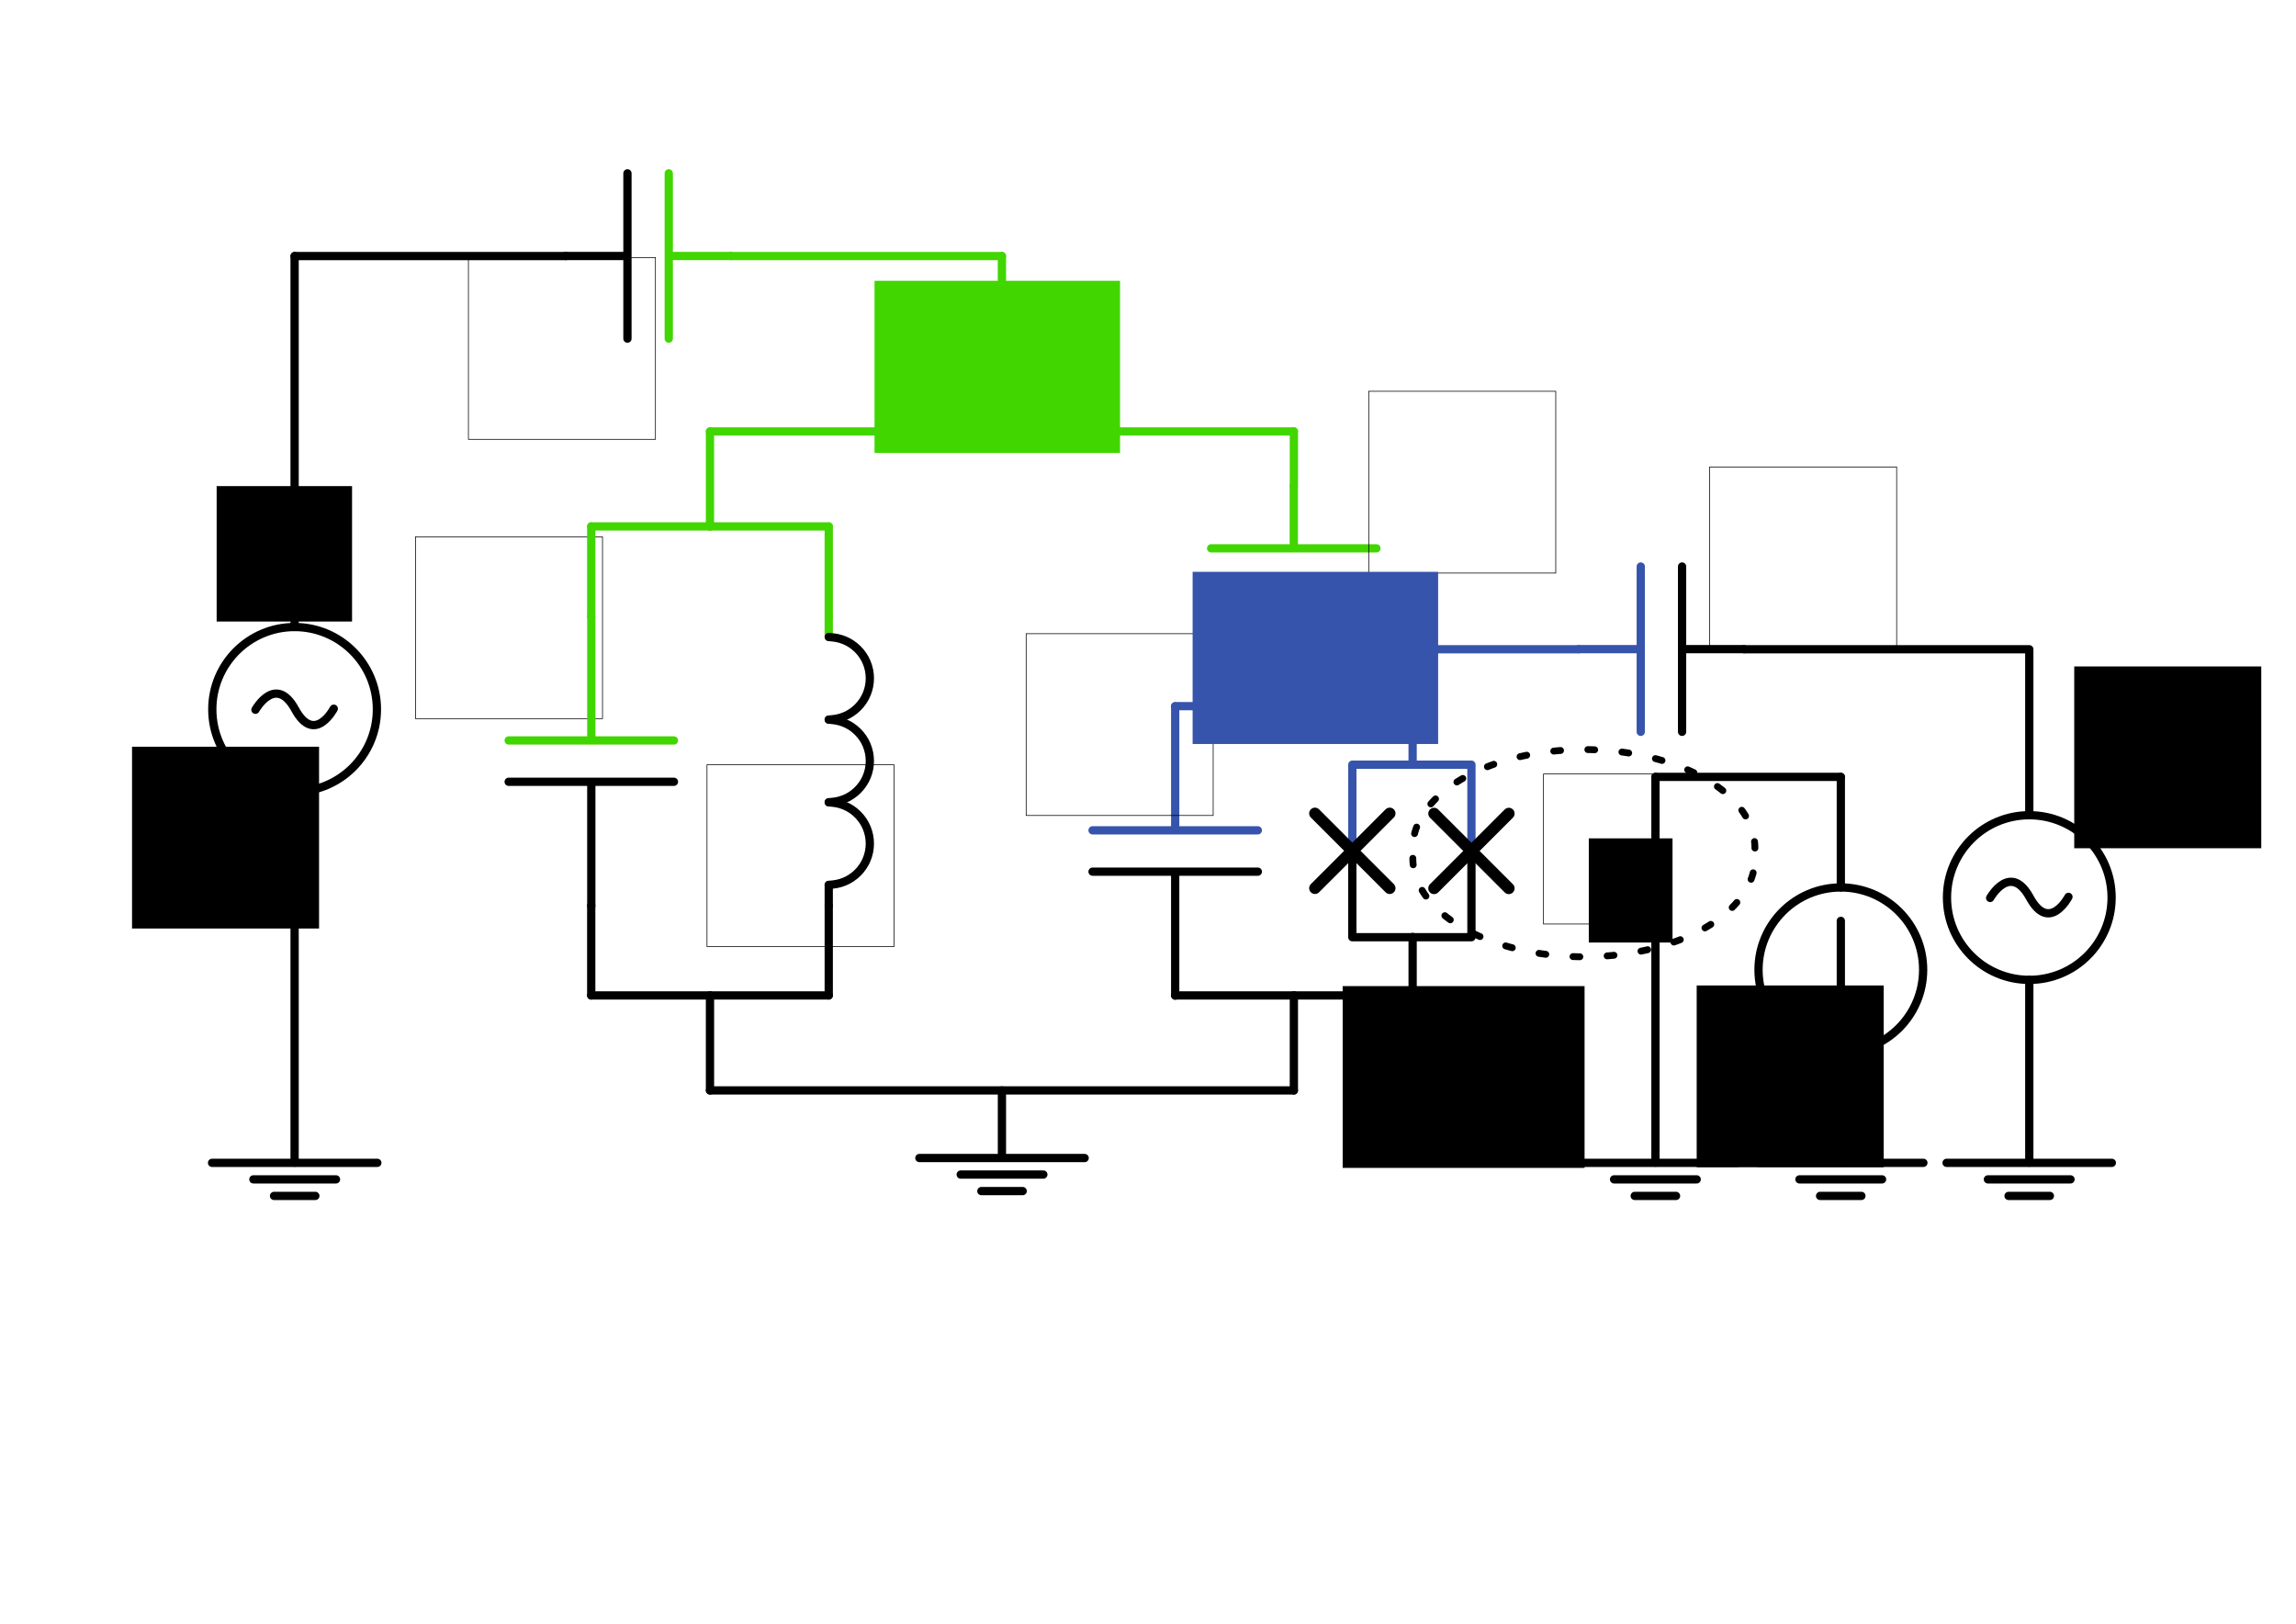 <?xml version="1.0" encoding="UTF-8" standalone="no"?>
<!-- Created with "sPlan" (http://www.abacom-online.de) -->

<svg
   xmlns:dc="http://purl.org/dc/elements/1.1/"
   xmlns:cc="http://creativecommons.org/ns#"
   xmlns:rdf="http://www.w3.org/1999/02/22-rdf-syntax-ns#"
   xmlns:svg="http://www.w3.org/2000/svg"
   xmlns="http://www.w3.org/2000/svg"
   xmlns:sodipodi="http://sodipodi.sourceforge.net/DTD/sodipodi-0.dtd"
   xmlns:inkscape="http://www.inkscape.org/namespaces/inkscape"
   version="1.1"
   width="2970"
   height="2100"
   id="svg4136"
   inkscape:version="0.91 r13725"
   sodipodi:docname="xmon-resonator.svg"
   inkscape:export-filename="/home/gleb/Документы/Science/Reverse engineering of XMons/Pictures/xmon_resonator.png"
   inkscape:export-xdpi="90"
   inkscape:export-ydpi="90">
  <sodipodi:namedview
     pagecolor="#ffffff"
     bordercolor="#666666"
     borderopacity="1"
     objecttolerance="10"
     gridtolerance="10"
     guidetolerance="10"
     inkscape:pageopacity="0"
     inkscape:pageshadow="2"
     inkscape:window-width="1366"
     inkscape:window-height="706"
     id="namedview4228"
     showgrid="false"
     inkscape:zoom="0.19371028"
     inkscape:cx="1257.2848"
     inkscape:cy="1385.786"
     inkscape:window-x="0"
     inkscape:window-y="27"
     inkscape:window-maximized="1"
     inkscape:current-layer="svg4136"
     inkscape:snap-center="false"
     inkscape:snap-object-midpoints="true"
     inkscape:object-paths="false"
     inkscape:snap-intersection-paths="true"
     inkscape:object-nodes="true"
     inkscape:snap-smooth-nodes="true"
     showguides="true"
     inkscape:guide-bbox="true" />
  <title
     id="title4138">scheme</title>
  <defs
     id="defs4140">
    <marker
       inkscape:stockid="Arrow1Send"
       orient="auto"
       refY="0.0"
       refX="0.0"
       id="marker6257"
       style="overflow:visible;"
       inkscape:isstock="true">
      <path
         id="path6259"
         d="M 0.0,0.0 L 5.0,-5.0 L -12.5,0.0 L 5.0,5.0 L 0.0,0.0 z "
         style="fill-rule:evenodd;stroke:#000000;stroke-width:1pt;stroke-opacity:1;fill:#000000;fill-opacity:1"
         transform="scale(0.2) rotate(180) translate(6,0)" />
    </marker>
    <marker
       inkscape:stockid="Arrow1Sstart"
       orient="auto"
       refY="0.0"
       refX="0.0"
       id="marker6253"
       style="overflow:visible"
       inkscape:isstock="true">
      <path
         id="path6255"
         d="M 0.0,0.0 L 5.0,-5.0 L -12.5,0.0 L 5.0,5.0 L 0.0,0.0 z "
         style="fill-rule:evenodd;stroke:#000000;stroke-width:1pt;stroke-opacity:1;fill:#000000;fill-opacity:1"
         transform="scale(0.2) translate(6,0)" />
    </marker>
    <marker
       inkscape:stockid="Arrow1Mend"
       orient="auto"
       refY="0.0"
       refX="0.0"
       id="Arrow1Mend"
       style="overflow:visible;"
       inkscape:isstock="true">
      <path
         id="path5211"
         d="M 0.0,0.0 L 5.0,-5.0 L -12.5,0.0 L 5.0,5.0 L 0.0,0.0 z "
         style="fill-rule:evenodd;stroke:#000000;stroke-width:1pt;stroke-opacity:1;fill:#000000;fill-opacity:1"
         transform="scale(0.4) rotate(180) translate(10,0)" />
    </marker>
    <marker
       inkscape:stockid="Arrow1Sstart"
       orient="auto"
       refY="0.0"
       refX="0.0"
       id="marker5501"
       style="overflow:visible"
       inkscape:isstock="true">
      <path
         id="path5503"
         d="M 0.0,0.0 L 5.0,-5.0 L -12.5,0.0 L 5.0,5.0 L 0.0,0.0 z "
         style="fill-rule:evenodd;stroke:#000000;stroke-width:1pt;stroke-opacity:1;fill:#000000;fill-opacity:1"
         transform="scale(0.2) translate(6,0)" />
    </marker>
    <marker
       inkscape:stockid="Arrow1Lstart"
       orient="auto"
       refY="0.0"
       refX="0.0"
       id="Arrow1Lstart"
       style="overflow:visible"
       inkscape:isstock="true">
      <path
         id="path5202"
         d="M 0.0,0.0 L 5.0,-5.0 L -12.5,0.0 L 5.0,5.0 L 0.0,0.0 z "
         style="fill-rule:evenodd;stroke:#000000;stroke-width:1pt;stroke-opacity:1;fill:#000000;fill-opacity:1"
         transform="scale(0.8) translate(12.5,0)" />
    </marker>
    <marker
       inkscape:stockid="Arrow1Send"
       orient="auto"
       refY="0.0"
       refX="0.0"
       id="marker5495"
       style="overflow:visible;"
       inkscape:isstock="true">
      <path
         id="path5497"
         d="M 0.0,0.0 L 5.0,-5.0 L -12.5,0.0 L 5.0,5.0 L 0.0,0.0 z "
         style="fill-rule:evenodd;stroke:#000000;stroke-width:1pt;stroke-opacity:1;fill:#000000;fill-opacity:1"
         transform="scale(0.2) rotate(180) translate(6,0)" />
    </marker>
    <marker
       inkscape:stockid="TriangleOutS"
       orient="auto"
       refY="0.0"
       refX="0.0"
       id="TriangleOutS"
       style="overflow:visible"
       inkscape:isstock="true">
      <path
         id="path5350"
         d="M 5.77,0.0 L -2.88,5.0 L -2.88,-5.0 L 5.77,0.0 z "
         style="fill-rule:evenodd;stroke:#000000;stroke-width:1pt;stroke-opacity:1;fill:#000000;fill-opacity:1"
         transform="scale(0.2)" />
    </marker>
    <marker
       inkscape:stockid="Arrow2Mend"
       orient="auto"
       refY="0.0"
       refX="0.0"
       id="Arrow2Mend"
       style="overflow:visible;"
       inkscape:isstock="true">
      <path
         id="path5229"
         style="fill-rule:evenodd;stroke-width:0.625;stroke-linejoin:round;stroke:#000000;stroke-opacity:1;fill:#000000;fill-opacity:1"
         d="M 8.719,4.034 L -2.207,0.016 L 8.719,-4.002 C 6.973,-1.63 6.983,1.616 8.719,4.034 z "
         transform="scale(0.6) rotate(180) translate(0,0)" />
    </marker>
    <marker
       inkscape:stockid="Arrow1Sstart"
       orient="auto"
       refY="0.0"
       refX="0.0"
       id="Arrow1Sstart"
       style="overflow:visible"
       inkscape:isstock="true">
      <path
         id="path5214"
         d="M 0.0,0.0 L 5.0,-5.0 L -12.5,0.0 L 5.0,5.0 L 0.0,0.0 z "
         style="fill-rule:evenodd;stroke:#000000;stroke-width:1pt;stroke-opacity:1;fill:#000000;fill-opacity:1"
         transform="scale(0.2) translate(6,0)" />
    </marker>
    <marker
       inkscape:stockid="Arrow1Send"
       orient="auto"
       refY="0.0"
       refX="0.0"
       id="Arrow1Send"
       style="overflow:visible;"
       inkscape:isstock="true">
      <path
         id="path5217"
         d="M 0.0,0.0 L 5.0,-5.0 L -12.5,0.0 L 5.0,5.0 L 0.0,0.0 z "
         style="fill-rule:evenodd;stroke:#000000;stroke-width:1pt;stroke-opacity:1;fill:#000000;fill-opacity:1"
         transform="scale(0.2) rotate(180) translate(6,0)" />
    </marker>
    <marker
       inkscape:isstock="true"
       style="overflow:visible;"
       id="marker5441"
       refX="0.0"
       refY="0.0"
       orient="auto"
       inkscape:stockid="Arrow1Lend">
      <path
         transform="scale(0.8) rotate(180) translate(12.5,0)"
         style="fill-rule:evenodd;stroke:#000000;stroke-width:1pt;stroke-opacity:1;fill:#000000;fill-opacity:1"
         d="M 0.0,0.0 L 5.0,-5.0 L -12.5,0.0 L 5.0,5.0 L 0.0,0.0 z "
         id="path5443" />
    </marker>
    <style
       type="text/css"
       id="style4142"><![CDATA[
polyline {stroke-linecap:round; stroke-linejoin:round}
polygon {stroke-linecap:round; stroke-linejoin:round}
path {stroke-linecap:round; stroke-linejoin:round}
circle {stroke-linecap:round; stroke-linejoin:round}
]]></style>
    <marker
       inkscape:stockid="TriangleOutS"
       orient="auto"
       refY="0"
       refX="0"
       id="TriangleOutS-0"
       style="overflow:visible"
       inkscape:isstock="true">
      <path
         inkscape:connector-curvature="0"
         id="path5350-6"
         d="m 5.77,0 -8.65,5 0,-10 8.65,5 z"
         style="fill:#000000;fill-opacity:1;fill-rule:evenodd;stroke:#000000;stroke-width:1pt;stroke-opacity:1"
         transform="scale(0.2,0.2)" />
    </marker>
    <marker
       inkscape:stockid="Arrow1Sstart"
       orient="auto"
       refY="0"
       refX="0"
       id="marker5501-1"
       style="overflow:visible"
       inkscape:isstock="true">
      <path
         inkscape:connector-curvature="0"
         id="path5503-8"
         d="M 0,0 5,-5 -12.5,0 5,5 0,0 Z"
         style="fill:#000000;fill-opacity:1;fill-rule:evenodd;stroke:#000000;stroke-width:1pt;stroke-opacity:1"
         transform="matrix(0.2,0,0,0.2,1.2,0)" />
    </marker>
    <marker
       inkscape:stockid="Arrow1Sstart"
       orient="auto"
       refY="0"
       refX="0"
       id="marker5501-5"
       style="overflow:visible"
       inkscape:isstock="true">
      <path
         inkscape:connector-curvature="0"
         id="path5503-7"
         d="M 0,0 5,-5 -12.5,0 5,5 0,0 Z"
         style="fill:#000000;fill-opacity:1;fill-rule:evenodd;stroke:#000000;stroke-width:1pt;stroke-opacity:1"
         transform="matrix(0.2,0,0,0.2,1.2,0)" />
    </marker>
  </defs>
  <path
     d="m 1072.024,1037.607 q 0,0 5.238,-0.534 5.184,-0.481 10.208,-2.031 5.024,-1.496 9.621,-3.955 4.65,-2.512 8.659,-5.826 4.062,-3.314 7.376,-7.376 3.314,-4.009 5.826,-8.659 2.459,-4.596 3.955,-9.621 1.55,-5.024 2.031,-10.208 0.534,-5.238 0,-10.476 -0.481,-5.184 -2.031,-10.208 -1.496,-5.024 -3.955,-9.621 -2.512,-4.65 -5.826,-8.658 -3.314,-4.062 -7.376,-7.376 -4.009,-3.314 -8.659,-5.826 -4.596,-2.459 -9.621,-3.955 -5.024,-1.55 -10.208,-2.031 -5.238,-0.534 -5.238,-0.534 l 0,0"
     id="path4178"
     inkscape:connector-curvature="0"
     style="fill:none;stroke:#000000;stroke-width:10.69;stroke-linecap:round;stroke-linejoin:round"
     inkscape:export-filename="/home/gleb/Документы/Science/Reverse engineering of XMons/Pictures/xmon_resonator.png"
     inkscape:export-xdpi="90"
     inkscape:export-ydpi="90" />
  <path
     d="m 1072.024,1144.502 q 0,0 5.238,-0.534 5.184,-0.481 10.208,-2.031 5.024,-1.497 9.621,-3.955 4.65,-2.512 8.659,-5.826 4.062,-3.314 7.376,-7.376 3.314,-4.009 5.826,-8.659 2.459,-4.596 3.955,-9.62 1.55,-5.024 2.031,-10.209 0.534,-5.238 0,-10.476 -0.481,-5.184 -2.031,-10.208 -1.496,-5.024 -3.955,-9.621 -2.512,-4.65 -5.826,-8.659 -3.314,-4.062 -7.376,-7.376 -4.009,-3.314 -8.659,-5.826 -4.596,-2.459 -9.621,-3.955 -5.024,-1.55 -10.208,-2.031 -5.238,-0.534 -5.238,-0.534 l 0,0"
     id="path4180"
     inkscape:connector-curvature="0"
     style="fill:none;stroke:#000000;stroke-width:10.69;stroke-linecap:round;stroke-linejoin:round"
     inkscape:export-filename="/home/gleb/Документы/Science/Reverse engineering of XMons/Pictures/xmon_resonator.png"
     inkscape:export-xdpi="90"
     inkscape:export-ydpi="90" />
  <polyline
     points="420.00 911.00 420.00 941.00 400.00 941.00 440.00 941.00"
     id="polyline4182"
     transform="matrix(5.345,0,0,5.345,-724.729,-3955.75)"
     style="fill:none;stroke:#3654ab;stroke-width:2;stroke-linecap:round;stroke-linejoin:round;stroke-opacity:1"
     inkscape:export-filename="/home/gleb/Документы/Science/Reverse engineering of XMons/Pictures/xmon_resonator.png"
     inkscape:export-xdpi="90"
     inkscape:export-ydpi="90" />
  <polyline
     points="400.00 951.00 440.00 951.00 420.00 951.00 420.00 981.00"
     id="polyline4184"
     transform="matrix(5.345,0,0,5.345,-724.729,-3955.75)"
     style="fill:none;stroke:#000000;stroke-width:2;stroke-linecap:round;stroke-linejoin:round"
     inkscape:export-filename="/home/gleb/Документы/Science/Reverse engineering of XMons/Pictures/xmon_resonator.png"
     inkscape:export-xdpi="90"
     inkscape:export-ydpi="90" />
  <polyline
     points="480.00 861.00 480.00 876.00 460.00 876.00 500.00 876.00"
     id="polyline4200"
     transform="matrix(-5.345,0,0,5.345,4239.177,-3973.062)"
     style="fill:none;stroke:#41d600;stroke-width:2;stroke-linecap:round;stroke-linejoin:round;stroke-opacity:1"
     inkscape:export-filename="/home/gleb/Документы/Science/Reverse engineering of XMons/Pictures/xmon_resonator.png"
     inkscape:export-xdpi="90"
     inkscape:export-ydpi="90" />
  <polyline
     points="460.00 886.00 500.00 886.00 480.00 886.00 480.00 901.00"
     id="polyline4202"
     transform="matrix(-5.345,0,0,5.345,4239.177,-3973.062)"
     style="fill:none;stroke:#3654ab;stroke-width:2;stroke-linecap:round;stroke-linejoin:round;stroke-opacity:1"
     inkscape:export-filename="/home/gleb/Документы/Science/Reverse engineering of XMons/Pictures/xmon_resonator.png"
     inkscape:export-xdpi="90"
     inkscape:export-ydpi="90" />
  <flowRoot
     xml:space="preserve"
     id="flowRoot4184-5"
     style="font-style:normal;font-variant:normal;font-weight:normal;font-stretch:normal;font-size:150px;font-family:'STIX Math';-inkscape-font-specification:'STIX Math';fill:none;fill-opacity:1;stroke:#000000;stroke-width:0.9;stroke-miterlimit:4;stroke-dasharray:none;stroke-opacity:1"
     transform="translate(184.787,-46.895)"
     inkscape:export-filename="/home/gleb/Документы/Science/Reverse engineering of XMons/Pictures/xmon_resonator.png"
     inkscape:export-xdpi="90"
     inkscape:export-ydpi="90"><flowRegion
       id="flowRegion4186-9"><rect
         id="rect4188-8"
         width="241.924"
         height="235.111"
         x="352.666"
         y="741.199"
         style="font-size:150px;stroke-width:0.9;stroke-miterlimit:4;stroke-dasharray:none" /></flowRegion><flowPara
       id="flowPara4190-7"
       style="font-style:italic;font-variant:normal;font-weight:normal;font-stretch:normal;font-size:150px;font-family:STIX;-inkscape-font-specification:'STIX Italic';fill:#000000;fill-opacity:1;stroke:none;stroke-width:0.9;stroke-miterlimit:4;stroke-dasharray:none">C<flowSpan
   style="font-size:65%;baseline-shift:sub"
   id="flowSpan4806">r</flowSpan></flowPara></flowRoot>  <flowRoot
     xml:space="preserve"
     id="flowRoot4184-11"
     style="font-style:normal;font-variant:normal;font-weight:normal;font-stretch:normal;font-size:150px;font-family:'STIX Math';-inkscape-font-specification:'STIX Math';fill:none;fill-opacity:1;stroke:#000000;stroke-width:0.9;stroke-miterlimit:4;stroke-dasharray:none;stroke-opacity:1"
     transform="translate(561.875,247.879)"
     inkscape:export-filename="/home/gleb/Документы/Science/Reverse engineering of XMons/Pictures/xmon_resonator.png"
     inkscape:export-xdpi="90"
     inkscape:export-ydpi="90"><flowRegion
       id="flowRegion4186-97"><rect
         id="rect4188-9"
         width="241.924"
         height="235.111"
         x="352.666"
         y="741.199"
         style="font-size:150px;stroke-width:0.9;stroke-miterlimit:4;stroke-dasharray:none" /></flowRegion><flowPara
       id="flowPara4190-9"
       style="font-style:italic;font-variant:normal;font-weight:normal;font-stretch:normal;font-size:150px;font-family:STIX;-inkscape-font-specification:'STIX Italic';fill:#000000;fill-opacity:1;stroke:none;stroke-width:0.9;stroke-miterlimit:4;stroke-dasharray:none">L<flowSpan
   style="font-size:65%;baseline-shift:sub"
   id="flowSpan4808">r</flowSpan></flowPara></flowRoot>  <flowRoot
     xml:space="preserve"
     id="flowRoot5378"
     style="font-style:italic;font-variant:normal;font-weight:normal;font-stretch:normal;font-size:150px;font-family:STIX;-inkscape-font-specification:'STIX Italic';fill:#000000;fill-opacity:1;stroke:none;stroke-width:11.364;stroke-miterlimit:4;stroke-dasharray:none;stroke-opacity:1"
     inkscape:export-filename="/home/gleb/Документы/Science/Reverse engineering of XMons/Pictures/xmon_resonator.png"
     inkscape:export-xdpi="90"
     inkscape:export-ydpi="90"><flowRegion
       id="flowRegion5380"><rect
         id="rect5382"
         width="175.155"
         height="175.155"
         x="280.248"
         y="628.699"
         style="fill:#000000;fill-opacity:1;stroke:none" /></flowRegion><flowPara
       id="flowPara5384">S11</flowPara></flowRoot>  <flowRoot
     xml:space="preserve"
     id="flowRoot4184-53-4"
     style="font-style:normal;font-variant:normal;font-weight:normal;font-stretch:normal;font-size:150px;font-family:'STIX Math';-inkscape-font-specification:'STIX Math';fill:none;fill-opacity:1;stroke:#000000;stroke-width:0.9;stroke-miterlimit:4;stroke-dasharray:none;stroke-opacity:1"
     transform="translate(253.28,-408.093)"
     inkscape:export-filename="/home/gleb/Документы/Science/Reverse engineering of XMons/Pictures/xmon_resonator.png"
     inkscape:export-xdpi="90"
     inkscape:export-ydpi="90"><flowRegion
       id="flowRegion4186-0-9"><rect
         id="rect4188-80-3"
         width="241.924"
         height="235.111"
         x="352.666"
         y="741.199"
         style="font-size:150px;stroke-width:0.9;stroke-miterlimit:4;stroke-dasharray:none" /></flowRegion><flowPara
       id="flowPara4294-7"
       style="font-style:italic;font-variant:normal;font-weight:normal;font-stretch:normal;font-family:STIX;-inkscape-font-specification:'STIX Italic';fill:#000000;fill-opacity:1;stroke:none">C<flowSpan
   style="font-size:65%;baseline-shift:sub"
   id="flowSpan4296-1">κ</flowSpan></flowPara></flowRoot>  <g
     id="g4238"
     transform="translate(728.199,976.708)"
     inkscape:export-filename="/home/gleb/Документы/Science/Reverse engineering of XMons/Pictures/xmon_resonator.png"
     inkscape:export-xdpi="90"
     inkscape:export-ydpi="90">
    <polyline
       style="fill:none;stroke:#000000;stroke-width:2;stroke-linecap:round;stroke-linejoin:round"
       transform="matrix(5.345,0,0,5.345,-1997.637,-4984.334)"
       id="polyline4190"
       points="460.00 1030.00 500.00 1030.00" />
    <polyline
       style="fill:none;stroke:#000000;stroke-width:2;stroke-linecap:round;stroke-linejoin:round"
       transform="matrix(5.345,0,0,5.345,-1997.637,-4984.334)"
       id="polyline4192"
       points="470.00 1034.00 490.00 1034.00" />
    <polyline
       style="fill:none;stroke:#000000;stroke-width:2;stroke-linecap:round;stroke-linejoin:round"
       transform="matrix(5.345,0,0,5.345,-1997.637,-4984.334)"
       id="polyline4194"
       points="475.00 1038.00 485.00 1038.00" />
  </g>
  <path
     style="fill:none;fill-opacity:1;fill-rule:nonzero;stroke:#000000;stroke-width:10.69;stroke-linecap:round;stroke-linejoin:round;stroke-miterlimit:4;stroke-dasharray:none;stroke-dashoffset:0;stroke-opacity:1"
     d="m 1673.691,1410.306 0,-122.844"
     id="path4271"
     inkscape:connector-curvature="0"
     inkscape:export-filename="/home/gleb/Документы/Science/Reverse engineering of XMons/Pictures/xmon_resonator.png"
     inkscape:export-xdpi="90"
     inkscape:export-ydpi="90" />
  <path
     style="fill:none;fill-opacity:1;fill-rule:nonzero;stroke:#000000;stroke-width:10.69;stroke-linecap:round;stroke-linejoin:round;stroke-miterlimit:4;stroke-dasharray:none;stroke-dashoffset:0;stroke-opacity:1"
     d="m 1673.691,1287.462 153.62,0"
     id="path4307"
     inkscape:connector-curvature="0"
     inkscape:export-filename="/home/gleb/Документы/Science/Reverse engineering of XMons/Pictures/xmon_resonator.png"
     inkscape:export-xdpi="90"
     inkscape:export-ydpi="90" />
  <path
     style="fill:none;fill-opacity:1;fill-rule:nonzero;stroke:#000000;stroke-width:10.69;stroke-linecap:round;stroke-linejoin:round;stroke-miterlimit:4;stroke-dasharray:none;stroke-dashoffset:0;stroke-opacity:1"
     d="m 1520.071,1287.462 153.62,0"
     id="path4307-1"
     inkscape:connector-curvature="0"
     inkscape:export-filename="/home/gleb/Документы/Science/Reverse engineering of XMons/Pictures/xmon_resonator.png"
     inkscape:export-xdpi="90"
     inkscape:export-ydpi="90" />
  <path
     style="fill:none;fill-opacity:1;fill-rule:nonzero;stroke:#3654ab;stroke-width:10.69;stroke-linecap:round;stroke-linejoin:round;stroke-miterlimit:4;stroke-dasharray:none;stroke-dashoffset:0;stroke-opacity:1"
     d="m 1673.691,913.329 153.62,0"
     id="path4307-3"
     inkscape:connector-curvature="0"
     inkscape:export-filename="/home/gleb/Документы/Science/Reverse engineering of XMons/Pictures/xmon_resonator.png"
     inkscape:export-xdpi="90"
     inkscape:export-ydpi="90" />
  <path
     style="fill:none;fill-opacity:1;fill-rule:nonzero;stroke:#3654ab;stroke-width:10.69;stroke-linecap:round;stroke-linejoin:round;stroke-miterlimit:4;stroke-dasharray:none;stroke-dashoffset:0;stroke-opacity:1"
     d="m 1520.071,913.329 153.62,0"
     id="path4307-1-4"
     inkscape:connector-curvature="0"
     inkscape:export-filename="/home/gleb/Документы/Science/Reverse engineering of XMons/Pictures/xmon_resonator.png"
     inkscape:export-xdpi="90"
     inkscape:export-ydpi="90" />
  <path
     style="fill:none;fill-opacity:1;fill-rule:nonzero;stroke:#000000;stroke-width:10.69;stroke-linecap:round;stroke-linejoin:round;stroke-miterlimit:4;stroke-dasharray:none;stroke-dashoffset:0;stroke-opacity:1"
     d="m 918.405,1410.306 0,-122.844"
     id="path4271-9"
     inkscape:connector-curvature="0"
     inkscape:export-filename="/home/gleb/Документы/Science/Reverse engineering of XMons/Pictures/xmon_resonator.png"
     inkscape:export-xdpi="90"
     inkscape:export-ydpi="90" />
  <path
     style="fill:none;fill-opacity:1;fill-rule:nonzero;stroke:#000000;stroke-width:10.69;stroke-linecap:round;stroke-linejoin:round;stroke-miterlimit:4;stroke-dasharray:none;stroke-dashoffset:0;stroke-opacity:1"
     d="m 918.405,1287.462 153.62,0"
     id="path4307-7"
     inkscape:connector-curvature="0"
     inkscape:export-filename="/home/gleb/Документы/Science/Reverse engineering of XMons/Pictures/xmon_resonator.png"
     inkscape:export-xdpi="90"
     inkscape:export-ydpi="90" />
  <path
     style="fill:none;fill-opacity:1;fill-rule:nonzero;stroke:#000000;stroke-width:10.69;stroke-linecap:round;stroke-linejoin:round;stroke-miterlimit:4;stroke-dasharray:none;stroke-dashoffset:0;stroke-opacity:1"
     d="m 764.785,1287.462 153.62,0"
     id="path4307-1-42"
     inkscape:connector-curvature="0"
     inkscape:export-filename="/home/gleb/Документы/Science/Reverse engineering of XMons/Pictures/xmon_resonator.png"
     inkscape:export-xdpi="90"
     inkscape:export-ydpi="90" />
  <polyline
     points="420.00 911.00 420.00 941.00 400.00 941.00 440.00 941.00"
     id="polyline4182-7"
     transform="matrix(5.345,0,0,5.345,-1480.016,-4071.983)"
     style="fill:none;stroke:#41d600;stroke-width:2;stroke-linecap:round;stroke-linejoin:round;stroke-opacity:1"
     inkscape:export-filename="/home/gleb/Документы/Science/Reverse engineering of XMons/Pictures/xmon_resonator.png"
     inkscape:export-xdpi="90"
     inkscape:export-ydpi="90" />
  <polyline
     points="400.00 951.00 440.00 951.00 420.00 951.00 420.00 981.00"
     id="polyline4184-4"
     transform="matrix(5.345,0,0,5.345,-1480.016,-4071.983)"
     style="fill:none;stroke:#000000;stroke-width:2;stroke-linecap:round;stroke-linejoin:round"
     inkscape:export-filename="/home/gleb/Документы/Science/Reverse engineering of XMons/Pictures/xmon_resonator.png"
     inkscape:export-xdpi="90"
     inkscape:export-ydpi="90" />
  <path
     style="fill:none;fill-opacity:1;fill-rule:nonzero;stroke:#41d600;stroke-width:10.69;stroke-linecap:round;stroke-linejoin:round;stroke-miterlimit:4;stroke-dasharray:none;stroke-dashoffset:0;stroke-opacity:1"
     d="m 918.405,680.864 153.62,0"
     id="path4307-3-6"
     inkscape:connector-curvature="0"
     inkscape:export-filename="/home/gleb/Документы/Science/Reverse engineering of XMons/Pictures/xmon_resonator.png"
     inkscape:export-xdpi="90"
     inkscape:export-ydpi="90" />
  <path
     style="fill:none;fill-opacity:1;fill-rule:nonzero;stroke:#41d600;stroke-width:10.69;stroke-linecap:round;stroke-linejoin:round;stroke-miterlimit:4;stroke-dasharray:none;stroke-dashoffset:0;stroke-opacity:1"
     d="m 764.785,680.864 153.62,0"
     id="path4307-1-4-2"
     inkscape:connector-curvature="0"
     inkscape:export-filename="/home/gleb/Документы/Science/Reverse engineering of XMons/Pictures/xmon_resonator.png"
     inkscape:export-xdpi="90"
     inkscape:export-ydpi="90" />
  <path
     style="fill:none;fill-opacity:1;fill-rule:nonzero;stroke:#41d600;stroke-width:10.69;stroke-linecap:round;stroke-linejoin:round;stroke-miterlimit:4;stroke-dasharray:none;stroke-dashoffset:0;stroke-opacity:1"
     d="m 918.405,680.864 0,-122.844"
     id="path4271-0-5"
     inkscape:connector-curvature="0"
     inkscape:export-filename="/home/gleb/Документы/Science/Reverse engineering of XMons/Pictures/xmon_resonator.png"
     inkscape:export-xdpi="90"
     inkscape:export-ydpi="90" />
  <path
     style="fill:none;fill-opacity:1;fill-rule:nonzero;stroke:#41d600;stroke-width:10.69;stroke-linecap:round;stroke-linejoin:round;stroke-miterlimit:4;stroke-dasharray:none;stroke-dashoffset:0;stroke-opacity:1"
     d="m 1072.024,797.096 0,26.72"
     id="path4526"
     inkscape:connector-curvature="0"
     inkscape:export-filename="/home/gleb/Документы/Science/Reverse engineering of XMons/Pictures/xmon_resonator.png"
     inkscape:export-xdpi="90"
     inkscape:export-ydpi="90" />
  <path
     style="fill:none;fill-opacity:1;fill-rule:nonzero;stroke:#000000;stroke-width:10.69;stroke-linecap:round;stroke-linejoin:round;stroke-miterlimit:4;stroke-dasharray:none;stroke-dashoffset:0;stroke-opacity:1"
     d="m 1072.024,1144.502 0,26.728"
     id="path4528"
     inkscape:connector-curvature="0"
     inkscape:export-filename="/home/gleb/Документы/Science/Reverse engineering of XMons/Pictures/xmon_resonator.png"
     inkscape:export-xdpi="90"
     inkscape:export-ydpi="90" />
  <path
     style="fill:none;fill-opacity:1;fill-rule:nonzero;stroke:#000000;stroke-width:10.69;stroke-linecap:round;stroke-linejoin:round;stroke-miterlimit:4;stroke-dasharray:none;stroke-dashoffset:0;stroke-opacity:1"
     d="m 1296.048,1410.306 0,87.174"
     id="path4551"
     inkscape:connector-curvature="0"
     inkscape:export-filename="/home/gleb/Документы/Science/Reverse engineering of XMons/Pictures/xmon_resonator.png"
     inkscape:export-xdpi="90"
     inkscape:export-ydpi="90" />
  <path
     style="fill:none;fill-opacity:1;fill-rule:nonzero;stroke:#000000;stroke-width:10.69;stroke-linecap:round;stroke-linejoin:round;stroke-miterlimit:4;stroke-dasharray:none;stroke-dashoffset:0;stroke-opacity:1"
     d="m 764.785,1171.23 0,116.232"
     id="path4561"
     inkscape:connector-curvature="0"
     inkscape:export-filename="/home/gleb/Документы/Science/Reverse engineering of XMons/Pictures/xmon_resonator.png"
     inkscape:export-xdpi="90"
     inkscape:export-ydpi="90" />
  <path
     style="fill:none;fill-opacity:1;fill-rule:nonzero;stroke:#000000;stroke-width:10.69;stroke-linecap:round;stroke-linejoin:round;stroke-miterlimit:4;stroke-dasharray:none;stroke-dashoffset:0;stroke-opacity:1"
     d="m 1072.024,1171.23 0,116.232"
     id="path4561-1"
     inkscape:connector-curvature="0"
     inkscape:export-filename="/home/gleb/Документы/Science/Reverse engineering of XMons/Pictures/xmon_resonator.png"
     inkscape:export-xdpi="90"
     inkscape:export-ydpi="90" />
  <path
     style="fill:none;fill-opacity:1;fill-rule:nonzero;stroke:#41d600;stroke-width:10.69;stroke-linecap:round;stroke-linejoin:round;stroke-miterlimit:4;stroke-dasharray:none;stroke-dashoffset:0;stroke-opacity:1"
     d="m 764.785,680.864 0,116.232"
     id="path4561-3"
     inkscape:connector-curvature="0"
     inkscape:export-filename="/home/gleb/Документы/Science/Reverse engineering of XMons/Pictures/xmon_resonator.png"
     inkscape:export-xdpi="90"
     inkscape:export-ydpi="90" />
  <path
     style="fill:none;fill-opacity:1;fill-rule:nonzero;stroke:#41d600;stroke-width:10.69;stroke-linecap:round;stroke-linejoin:round;stroke-miterlimit:4;stroke-dasharray:none;stroke-dashoffset:0;stroke-opacity:1"
     d="m 1072.024,680.864 0,116.232"
     id="path4561-1-6"
     inkscape:connector-curvature="0"
     inkscape:export-filename="/home/gleb/Документы/Science/Reverse engineering of XMons/Pictures/xmon_resonator.png"
     inkscape:export-xdpi="90"
     inkscape:export-ydpi="90" />
  <path
     style="fill:none;fill-opacity:1;fill-rule:nonzero;stroke:#3654ab;stroke-width:10.69;stroke-linecap:round;stroke-linejoin:round;stroke-miterlimit:4;stroke-dasharray:none;stroke-dashoffset:0;stroke-opacity:1"
     d="m 1673.691,913.329 0,-73.625"
     id="path4620"
     inkscape:connector-curvature="0"
     inkscape:export-filename="/home/gleb/Документы/Science/Reverse engineering of XMons/Pictures/xmon_resonator.png"
     inkscape:export-xdpi="90"
     inkscape:export-ydpi="90" />
  <path
     style="fill:none;fill-opacity:1;fill-rule:nonzero;stroke:#41d600;stroke-width:10.69;stroke-linecap:round;stroke-linejoin:round;stroke-miterlimit:4;stroke-dasharray:none;stroke-dashoffset:0;stroke-opacity:1"
     d="m 1673.691,628.779 0,-70.759"
     id="path4628"
     inkscape:connector-curvature="0"
     inkscape:export-filename="/home/gleb/Документы/Science/Reverse engineering of XMons/Pictures/xmon_resonator.png"
     inkscape:export-xdpi="90"
     inkscape:export-ydpi="90" />
  <flowRoot
     xml:space="preserve"
     id="flowRoot4184-5-4"
     style="font-style:normal;font-variant:normal;font-weight:normal;font-stretch:normal;font-size:150px;font-family:'STIX Math';-inkscape-font-specification:'STIX Math';fill:none;fill-opacity:1;stroke:#000000;stroke-width:0.9;stroke-miterlimit:4;stroke-dasharray:none;stroke-opacity:1"
     transform="translate(1417.853,-235.153)"
     inkscape:export-filename="/home/gleb/Документы/Science/Reverse engineering of XMons/Pictures/xmon_resonator.png"
     inkscape:export-xdpi="90"
     inkscape:export-ydpi="90"><flowRegion
       id="flowRegion4186-9-8"><rect
         id="rect4188-8-0"
         width="241.924"
         height="235.111"
         x="352.666"
         y="741.199"
         style="font-size:150px;stroke-width:0.9;stroke-miterlimit:4;stroke-dasharray:none" /></flowRegion><flowPara
       id="flowPara4190-7-7"
       style="font-style:italic;font-variant:normal;font-weight:normal;font-stretch:normal;font-size:150px;font-family:STIX;-inkscape-font-specification:'STIX Italic';fill:#000000;fill-opacity:1;stroke:none;stroke-width:0.9;stroke-miterlimit:4;stroke-dasharray:none">C<flowSpan
   style="font-size:65%;baseline-shift:sub"
   id="flowSpan4675">g</flowSpan></flowPara></flowRoot>  <flowRoot
     xml:space="preserve"
     id="flowRoot4184-5-5"
     style="font-style:normal;font-variant:normal;font-weight:normal;font-stretch:normal;font-size:150px;font-family:'STIX Math';-inkscape-font-specification:'STIX Math';fill:none;fill-opacity:1;stroke:#000000;stroke-width:0.9;stroke-miterlimit:4;stroke-dasharray:none;stroke-opacity:1"
     transform="translate(974.716,78.375)"
     inkscape:export-filename="/home/gleb/Документы/Science/Reverse engineering of XMons/Pictures/xmon_resonator.png"
     inkscape:export-xdpi="90"
     inkscape:export-ydpi="90"><flowRegion
       id="flowRegion4186-9-5"><rect
         id="rect4188-8-02"
         width="241.924"
         height="235.111"
         x="352.666"
         y="741.199"
         style="font-size:150px;stroke-width:0.9;stroke-miterlimit:4;stroke-dasharray:none" /></flowRegion><flowPara
       id="flowPara4190-7-5"
       style="font-style:italic;font-variant:normal;font-weight:normal;font-stretch:normal;font-size:150px;font-family:STIX;-inkscape-font-specification:'STIX Italic';fill:#000000;fill-opacity:1;stroke:none;stroke-width:0.9;stroke-miterlimit:4;stroke-dasharray:none">C<flowSpan
   style="font-size:65%;baseline-shift:sub"
   id="flowSpan4689">q</flowSpan></flowPara></flowRoot>  <flowRoot
     xml:space="preserve"
     id="flowRoot4184-11-3"
     style="font-style:normal;font-variant:normal;font-weight:normal;font-stretch:normal;font-size:150px;font-family:'STIX Math';-inkscape-font-specification:'STIX Math';fill:#000000;fill-opacity:1;stroke:none;stroke-width:0.9;stroke-miterlimit:4;stroke-dasharray:none;stroke-opacity:1"
     transform="translate(1384.159,534.175)"
     inkscape:export-filename="/home/gleb/Документы/Science/Reverse engineering of XMons/Pictures/xmon_resonator.png"
     inkscape:export-xdpi="90"
     inkscape:export-ydpi="90"><flowRegion
       id="flowRegion4186-97-5"><rect
         id="rect4188-9-4"
         width="312.905"
         height="235.111"
         x="352.666"
         y="741.199"
         style="font-size:150px;fill:#000000;fill-opacity:1;stroke:none;stroke-width:0.9;stroke-miterlimit:4;stroke-dasharray:none" /></flowRegion><flowPara
       id="flowPara4810"
       style="font-style:italic;font-variant:normal;font-weight:normal;font-stretch:normal;font-family:STIX;-inkscape-font-specification:'STIX Italic'">E<flowSpan
   style="font-style:italic;font-variant:normal;font-weight:normal;font-stretch:normal;font-size:65%;font-family:STIX;-inkscape-font-specification:'STIX Italic';baseline-shift:sub"
   id="flowSpan4812">J, Σ</flowSpan></flowPara></flowRoot>  <path
     style="fill:none;fill-opacity:1;fill-rule:nonzero;stroke:#3654ab;stroke-width:10.69;stroke-linecap:round;stroke-linejoin:round;stroke-miterlimit:4;stroke-dasharray:none;stroke-dashoffset:0;stroke-opacity:1"
     d="m 1827.311,913.329 0,75.658"
     id="path4764"
     inkscape:connector-curvature="0"
     inkscape:export-filename="/home/gleb/Документы/Science/Reverse engineering of XMons/Pictures/xmon_resonator.png"
     inkscape:export-xdpi="90"
     inkscape:export-ydpi="90" />
  <path
     style="fill:none;fill-opacity:1;fill-rule:nonzero;stroke:#000000;stroke-width:10.69;stroke-linecap:round;stroke-linejoin:round;stroke-miterlimit:4;stroke-dasharray:none;stroke-dashoffset:0;stroke-opacity:1"
     d="m 1827.311,1211.804 0,75.658"
     id="path4764-6"
     inkscape:connector-curvature="0"
     inkscape:export-filename="/home/gleb/Документы/Science/Reverse engineering of XMons/Pictures/xmon_resonator.png"
     inkscape:export-xdpi="90"
     inkscape:export-ydpi="90" />
  <path
     style="fill:none;fill-opacity:1;fill-rule:nonzero;stroke:#3654ab;stroke-width:10.69;stroke-linecap:round;stroke-linejoin:round;stroke-miterlimit:4;stroke-dasharray:none;stroke-dashoffset:0;stroke-opacity:1"
     d="m 1903.383,1100.566 0,-111.579 -76.072,0 -78,0 0,111.409"
     id="path4787"
     inkscape:connector-curvature="0"
     inkscape:export-filename="/home/gleb/Документы/Science/Reverse engineering of XMons/Pictures/xmon_resonator.png"
     inkscape:export-xdpi="90"
     inkscape:export-ydpi="90" />
  <path
     style="fill:none;fill-opacity:1;fill-rule:nonzero;stroke:#000000;stroke-width:10.69;stroke-linecap:round;stroke-linejoin:round;stroke-miterlimit:4;stroke-dasharray:none;stroke-dashoffset:0;stroke-opacity:1"
     d="m 1903.383,1100.566 0,111.579 -76.072,0 -78,0 0,-111.409"
     id="path4787-5"
     inkscape:connector-curvature="0"
     inkscape:export-filename="/home/gleb/Документы/Science/Reverse engineering of XMons/Pictures/xmon_resonator.png"
     inkscape:export-xdpi="90"
     inkscape:export-ydpi="90" />
  <g
     id="g4238-9"
     transform="translate(-186.761,982.93)"
     inkscape:export-filename="/home/gleb/Документы/Science/Reverse engineering of XMons/Pictures/xmon_resonator.png"
     inkscape:export-xdpi="90"
     inkscape:export-ydpi="90">
    <polyline
       style="fill:none;stroke:#000000;stroke-width:2;stroke-linecap:round;stroke-linejoin:round"
       transform="matrix(5.345,0,0,5.345,-1997.637,-4984.334)"
       id="polyline4190-2"
       points="460.00 1030.00 500.00 1030.00" />
    <polyline
       style="fill:none;stroke:#000000;stroke-width:2;stroke-linecap:round;stroke-linejoin:round"
       transform="matrix(5.345,0,0,5.345,-1997.637,-4984.334)"
       id="polyline4192-8"
       points="470.00 1034.00 490.00 1034.00" />
    <polyline
       style="fill:none;stroke:#000000;stroke-width:2;stroke-linecap:round;stroke-linejoin:round"
       transform="matrix(5.345,0,0,5.345,-1997.637,-4984.334)"
       id="polyline4194-7"
       points="475.00 1038.00 485.00 1038.00" />
  </g>
  <g
     id="g4238-9-7"
     transform="matrix(-1,0,0,1,3192.857,982.93)"
     inkscape:export-filename="/home/gleb/Документы/Science/Reverse engineering of XMons/Pictures/xmon_resonator.png"
     inkscape:export-xdpi="90"
     inkscape:export-ydpi="90">
    <polyline
       style="fill:none;stroke:#000000;stroke-width:2;stroke-linecap:round;stroke-linejoin:round"
       transform="matrix(5.345,0,0,5.345,-1997.637,-4984.334)"
       id="polyline4190-2-9"
       points="460.00 1030.00 500.00 1030.00" />
    <polyline
       style="fill:none;stroke:#000000;stroke-width:2;stroke-linecap:round;stroke-linejoin:round"
       transform="matrix(5.345,0,0,5.345,-1997.637,-4984.334)"
       id="polyline4192-8-4"
       points="470.00 1034.00 490.00 1034.00" />
    <polyline
       style="fill:none;stroke:#000000;stroke-width:2;stroke-linecap:round;stroke-linejoin:round"
       transform="matrix(5.345,0,0,5.345,-1997.637,-4984.334)"
       id="polyline4194-7-2"
       points="475.00 1038.00 485.00 1038.00" />
  </g>
  <circle
     style="fill:none;fill-opacity:1;fill-rule:nonzero;stroke:#000000;stroke-width:10.69;stroke-linecap:round;stroke-linejoin:round;stroke-miterlimit:4;stroke-dasharray:none;stroke-dashoffset:0;stroke-opacity:1"
     id="path4883"
     cx="381.088"
     cy="917.445"
     r="106.472"
     inkscape:export-filename="/home/gleb/Документы/Science/Reverse engineering of XMons/Pictures/xmon_resonator.png"
     inkscape:export-xdpi="90"
     inkscape:export-ydpi="90" />
  <path
     style="fill:none;fill-opacity:1;fill-rule:nonzero;stroke:#000000;stroke-width:10.69;stroke-linecap:round;stroke-linejoin:round;stroke-miterlimit:4;stroke-dasharray:none;stroke-dashoffset:0;stroke-opacity:1"
     d="m 330.421,917.973 c 0,0 26.151,-46.698 51.368,-0.467 25.217,46.231 49.967,-0.934 49.967,-0.934"
     id="path4895"
     inkscape:connector-curvature="0"
     inkscape:export-filename="/home/gleb/Документы/Science/Reverse engineering of XMons/Pictures/xmon_resonator.png"
     inkscape:export-xdpi="90"
     inkscape:export-ydpi="90" />
  <path
     style="fill:none;fill-opacity:1;fill-rule:nonzero;stroke:#000000;stroke-width:10.69;stroke-linecap:round;stroke-linejoin:round;stroke-miterlimit:4;stroke-dasharray:none;stroke-dashoffset:0;stroke-opacity:1"
     d="m 2625.008,1503.702 0,-236.395"
     id="path4899-6"
     inkscape:connector-curvature="0"
     inkscape:export-filename="/home/gleb/Документы/Science/Reverse engineering of XMons/Pictures/xmon_resonator.png"
     inkscape:export-xdpi="90"
     inkscape:export-ydpi="90" />
  <circle
     style="fill:none;fill-opacity:1;fill-rule:nonzero;stroke:#000000;stroke-width:10.69;stroke-linecap:round;stroke-linejoin:round;stroke-miterlimit:4;stroke-dasharray:none;stroke-dashoffset:0;stroke-opacity:1"
     id="path4883-2"
     cx="2625.008"
     cy="1160.836"
     r="106.472"
     inkscape:export-filename="/home/gleb/Документы/Science/Reverse engineering of XMons/Pictures/xmon_resonator.png"
     inkscape:export-xdpi="90"
     inkscape:export-ydpi="90" />
  <path
     style="fill:none;fill-opacity:1;fill-rule:nonzero;stroke:#000000;stroke-width:10.69;stroke-linecap:round;stroke-linejoin:round;stroke-miterlimit:4;stroke-dasharray:none;stroke-dashoffset:0;stroke-opacity:1"
     d="m 2574.342,1161.364 c 0,0 26.151,-46.698 51.368,-0.467 25.217,46.231 49.967,-0.934 49.967,-0.934"
     id="path4895-0"
     inkscape:connector-curvature="0"
     inkscape:export-filename="/home/gleb/Документы/Science/Reverse engineering of XMons/Pictures/xmon_resonator.png"
     inkscape:export-xdpi="90"
     inkscape:export-ydpi="90" />
  <polyline
     points="480.00 861.00 480.00 876.00 460.00 876.00 500.00 876.00"
     id="polyline4200-0"
     transform="matrix(0,-5.345,-5.345,0,6858.086,3405.19)"
     style="fill:none;stroke:#000000;stroke-width:2;stroke-linecap:round;stroke-linejoin:round"
     inkscape:export-filename="/home/gleb/Документы/Science/Reverse engineering of XMons/Pictures/xmon_resonator.png"
     inkscape:export-xdpi="90"
     inkscape:export-ydpi="90" />
  <polyline
     points="460.00 886.00 500.00 886.00 480.00 886.00 480.00 901.00"
     id="polyline4202-7"
     transform="matrix(0,-5.345,-5.345,0,6858.086,3405.19)"
     style="fill:none;stroke:#3654ab;stroke-width:2;stroke-linecap:round;stroke-linejoin:round;stroke-opacity:1"
     inkscape:export-filename="/home/gleb/Документы/Science/Reverse engineering of XMons/Pictures/xmon_resonator.png"
     inkscape:export-xdpi="90"
     inkscape:export-ydpi="90" />
  <flowRoot
     xml:space="preserve"
     id="flowRoot4184-5-4-9"
     style="font-style:normal;font-variant:normal;font-weight:normal;font-stretch:normal;font-size:150px;font-family:'STIX Math';-inkscape-font-specification:'STIX Math';fill:none;fill-opacity:1;stroke:#000000;stroke-width:0.9;stroke-miterlimit:4;stroke-dasharray:none;stroke-opacity:1"
     transform="translate(1858.824,-137.23)"
     inkscape:export-filename="/home/gleb/Документы/Science/Reverse engineering of XMons/Pictures/xmon_resonator.png"
     inkscape:export-xdpi="90"
     inkscape:export-ydpi="90"><flowRegion
       id="flowRegion4186-9-8-8"><rect
         id="rect4188-8-0-4"
         width="241.924"
         height="235.111"
         x="352.666"
         y="741.199"
         style="font-size:150px;stroke-width:0.9;stroke-miterlimit:4;stroke-dasharray:none" /></flowRegion><flowPara
       id="flowPara4190-7-7-0"
       style="font-style:italic;font-variant:normal;font-weight:normal;font-stretch:normal;font-size:150px;font-family:STIX;-inkscape-font-specification:'STIX Italic';fill:#000000;fill-opacity:1;stroke:none;stroke-width:0.9;stroke-miterlimit:4;stroke-dasharray:none">C<flowSpan
   style="font-size:65%;baseline-shift:sub"
   id="flowSpan4990">e</flowSpan></flowPara></flowRoot>  <polyline
     points="480.00 861.00 480.00 876.00 460.00 876.00 500.00 876.00"
     id="polyline4200-0-3"
     transform="matrix(0,-5.345,-5.345,0,5547.304,2896.673)"
     style="fill:none;stroke:#41d600;stroke-width:2;stroke-linecap:round;stroke-linejoin:round;stroke-opacity:1"
     inkscape:export-filename="/home/gleb/Документы/Science/Reverse engineering of XMons/Pictures/xmon_resonator.png"
     inkscape:export-xdpi="90"
     inkscape:export-ydpi="90" />
  <polyline
     points="460.00 886.00 500.00 886.00 480.00 886.00 480.00 901.00"
     id="polyline4202-7-9"
     transform="matrix(0,-5.345,-5.345,0,5547.304,2896.673)"
     style="fill:none;stroke:#000000;stroke-width:2;stroke-linecap:round;stroke-linejoin:round"
     inkscape:export-filename="/home/gleb/Документы/Science/Reverse engineering of XMons/Pictures/xmon_resonator.png"
     inkscape:export-xdpi="90"
     inkscape:export-ydpi="90" />
  <path
     style="fill:none;fill-opacity:1;fill-rule:nonzero;stroke:#000000;stroke-width:10.69;stroke-linecap:round;stroke-linejoin:round;stroke-miterlimit:4;stroke-dasharray:none;stroke-dashoffset:0;stroke-opacity:1"
     d="m 918.405,1410.306 755.287,0"
     id="path5031"
     inkscape:connector-curvature="0"
     inkscape:export-filename="/home/gleb/Документы/Science/Reverse engineering of XMons/Pictures/xmon_resonator.png"
     inkscape:export-xdpi="90"
     inkscape:export-ydpi="90" />
  <path
     style="fill:none;fill-opacity:1;fill-rule:nonzero;stroke:#41d600;stroke-width:10.69;stroke-linecap:round;stroke-linejoin:round;stroke-miterlimit:4;stroke-dasharray:none;stroke-dashoffset:0;stroke-opacity:1"
     d="m 918.405,558.02 755.287,0"
     id="path5033"
     inkscape:connector-curvature="0"
     inkscape:export-filename="/home/gleb/Документы/Science/Reverse engineering of XMons/Pictures/xmon_resonator.png"
     inkscape:export-xdpi="90"
     inkscape:export-ydpi="90" />
  <g
     id="g4238-9-7-9"
     transform="matrix(-1,0,0,1,2949.067,982.93)"
     inkscape:export-filename="/home/gleb/Документы/Science/Reverse engineering of XMons/Pictures/xmon_resonator.png"
     inkscape:export-xdpi="90"
     inkscape:export-ydpi="90">
    <polyline
       style="fill:none;stroke:#000000;stroke-width:2;stroke-linecap:round;stroke-linejoin:round"
       transform="matrix(5.345,0,0,5.345,-1997.637,-4984.334)"
       id="polyline4190-2-9-8"
       points="460.00 1030.00 500.00 1030.00" />
    <polyline
       style="fill:none;stroke:#000000;stroke-width:2;stroke-linecap:round;stroke-linejoin:round"
       transform="matrix(5.345,0,0,5.345,-1997.637,-4984.334)"
       id="polyline4192-8-4-9"
       points="470.00 1034.00 490.00 1034.00" />
    <polyline
       style="fill:none;stroke:#000000;stroke-width:2;stroke-linecap:round;stroke-linejoin:round"
       transform="matrix(5.345,0,0,5.345,-1997.637,-4984.334)"
       id="polyline4194-7-2-4"
       points="475.00 1038.00 485.00 1038.00" />
  </g>
  <path
     style="fill:none;fill-opacity:1;fill-rule:nonzero;stroke:#000000;stroke-width:10.69;stroke-linecap:round;stroke-linejoin:round;stroke-miterlimit:4;stroke-dasharray:none;stroke-dashoffset:0;stroke-opacity:1"
     d="m 731.672,331.187 -350.585,0"
     id="path5125"
     inkscape:connector-curvature="0"
     inkscape:export-filename="/home/gleb/Документы/Science/Reverse engineering of XMons/Pictures/xmon_resonator.png"
     inkscape:export-xdpi="90"
     inkscape:export-ydpi="90" />
  <path
     style="fill:none;fill-opacity:1;fill-rule:nonzero;stroke:#41d600;stroke-width:10.69;stroke-linecap:round;stroke-linejoin:round;stroke-miterlimit:4;stroke-dasharray:none;stroke-dashoffset:0;stroke-opacity:1"
     d="m 1296.048,331.187 -350.585,0"
     id="path5125-3"
     inkscape:connector-curvature="0"
     inkscape:export-filename="/home/gleb/Документы/Science/Reverse engineering of XMons/Pictures/xmon_resonator.png"
     inkscape:export-xdpi="90"
     inkscape:export-ydpi="90" />
  <path
     style="fill:none;fill-opacity:1;fill-rule:nonzero;stroke:#41d600;stroke-width:10.69;stroke-linecap:round;stroke-linejoin:round;stroke-miterlimit:4;stroke-dasharray:none;stroke-dashoffset:0;stroke-opacity:1"
     d="m 1296.048,331.187 0,226.833"
     id="path5144"
     inkscape:connector-curvature="0"
     inkscape:export-filename="/home/gleb/Документы/Science/Reverse engineering of XMons/Pictures/xmon_resonator.png"
     inkscape:export-xdpi="90"
     inkscape:export-ydpi="90" />
  <path
     style="fill:none;fill-opacity:1;fill-rule:nonzero;stroke:#3654ab;stroke-width:10.69;stroke-linecap:round;stroke-linejoin:round;stroke-miterlimit:4;stroke-dasharray:none;stroke-dashoffset:0;stroke-opacity:1"
     d="m 2042.454,839.703 -368.763,0"
     id="path5150"
     inkscape:connector-curvature="0"
     inkscape:export-filename="/home/gleb/Документы/Science/Reverse engineering of XMons/Pictures/xmon_resonator.png"
     inkscape:export-xdpi="90"
     inkscape:export-ydpi="90" />
  <path
     style="fill:none;fill-opacity:1;fill-rule:nonzero;stroke:#000000;stroke-width:10.69;stroke-linecap:round;stroke-linejoin:round;stroke-miterlimit:4;stroke-dasharray:none;stroke-dashoffset:0;stroke-opacity:1"
     d="m 2256.245,839.703 368.763,0 0,214.661"
     id="path5152"
     inkscape:connector-curvature="0"
     inkscape:export-filename="/home/gleb/Документы/Science/Reverse engineering of XMons/Pictures/xmon_resonator.png"
     inkscape:export-xdpi="90"
     inkscape:export-ydpi="90" />
  <g
     id="g4238-9-7-9-0"
     transform="matrix(-1,0,0,1,2709.276,982.93)"
     inkscape:export-filename="/home/gleb/Документы/Science/Reverse engineering of XMons/Pictures/xmon_resonator.png"
     inkscape:export-xdpi="90"
     inkscape:export-ydpi="90">
    <polyline
       style="fill:none;stroke:#000000;stroke-width:2;stroke-linecap:round;stroke-linejoin:round"
       transform="matrix(5.345,0,0,5.345,-1997.637,-4984.334)"
       id="polyline4190-2-9-8-4"
       points="460.00 1030.00 500.00 1030.00" />
    <polyline
       style="fill:none;stroke:#000000;stroke-width:2;stroke-linecap:round;stroke-linejoin:round"
       transform="matrix(5.345,0,0,5.345,-1997.637,-4984.334)"
       id="polyline4192-8-4-9-9"
       points="470.00 1034.00 490.00 1034.00" />
    <polyline
       style="fill:none;stroke:#000000;stroke-width:2;stroke-linecap:round;stroke-linejoin:round"
       transform="matrix(5.345,0,0,5.345,-1997.637,-4984.334)"
       id="polyline4194-7-2-4-2"
       points="475.00 1038.00 485.00 1038.00" />
  </g>
  <path
     style="fill:none;fill-opacity:1;fill-rule:nonzero;stroke:#000000;stroke-width:10.69;stroke-linecap:round;stroke-linejoin:round;stroke-miterlimit:4;stroke-dasharray:none;stroke-dashoffset:0;stroke-opacity:1"
     d="m 2141.427,1004.806 0,498.896"
     id="path5184"
     inkscape:connector-curvature="0"
     inkscape:export-filename="/home/gleb/Документы/Science/Reverse engineering of XMons/Pictures/xmon_resonator.png"
     inkscape:export-xdpi="90"
     inkscape:export-ydpi="90" />
  <path
     style="fill:none;fill-opacity:1;fill-rule:nonzero;stroke:#000000;stroke-width:8.84;stroke-linecap:round;stroke-linejoin:round;stroke-miterlimit:4;stroke-dasharray:8.84, 35.362;stroke-dashoffset:0;stroke-opacity:1;marker-start:url(#marker5501)"
     id="path5491"
     sodipodi:type="arc"
     sodipodi:cx="2048.7405"
     sodipodi:cy="1096.8009"
     sodipodi:rx="221.31262"
     sodipodi:ry="127.34638"
     sodipodi:start="3.2887528"
     sodipodi:end="0"
     d="M 1829.82,1078.128 A 221.313,127.346 0 0 1 2065.01,969.799 221.313,127.346 0 0 1 2270.053,1096.801"
     sodipodi:open="true"
     inkscape:export-filename="/home/gleb/Документы/Science/Reverse engineering of XMons/Pictures/xmon_resonator.png"
     inkscape:export-xdpi="90"
     inkscape:export-ydpi="90" />
  <flowRoot
     xml:space="preserve"
     id="flowRoot5526"
     style="fill:black;stroke:none;stroke-opacity:1;stroke-width:1px;stroke-linejoin:miter;stroke-linecap:butt;fill-opacity:1;font-family:STIX;font-style:italic;font-weight:normal;font-size:9px;line-height:125%;letter-spacing:0px;word-spacing:0px;-inkscape-font-specification:STIX Italic;font-stretch:normal;font-variant:normal;text-anchor:start;text-align:start;writing-mode:lr"
     inkscape:export-filename="/home/gleb/Документы/Science/Reverse engineering of XMons/Pictures/xmon_resonator.png"
     inkscape:export-xdpi="90"
     inkscape:export-ydpi="90"><flowRegion
       id="flowRegion5528"><rect
         id="rect5530"
         width="108.307"
         height="134.724"
         x="2055.199"
         y="1084.288" /></flowRegion><flowPara
       id="flowPara5532"></flowPara></flowRoot>  <flowRoot
     xml:space="preserve"
     id="flowRoot4184-5-5-8"
     style="font-style:normal;font-variant:normal;font-weight:normal;font-stretch:normal;font-size:150px;font-family:'STIX Math';-inkscape-font-specification:'STIX Math';fill:none;fill-opacity:1;stroke:#000000;stroke-width:0.9;stroke-miterlimit:4;stroke-dasharray:none;stroke-opacity:1"
     transform="translate(1643.932,259.828)"
     inkscape:export-filename="/home/gleb/Документы/Science/Reverse engineering of XMons/Pictures/xmon_resonator.png"
     inkscape:export-xdpi="90"
     inkscape:export-ydpi="90"><flowRegion
       id="flowRegion4186-9-5-1"><rect
         id="rect4188-8-02-6"
         width="144.792"
         height="194.016"
         x="352.666"
         y="741.199"
         style="font-size:150px;stroke-width:0.9;stroke-miterlimit:4;stroke-dasharray:none" /></flowRegion><flowPara
       id="flowPara5561"
       style="font-style:italic;font-variant:normal;font-weight:normal;font-stretch:normal;font-family:STIX;-inkscape-font-specification:'STIX Italic';fill:#000000;fill-opacity:1;stroke:none">M</flowPara></flowRoot>  <path
     style="fill:#000000;fill-opacity:1;fill-rule:nonzero;stroke:none;stroke-width:10.69;stroke-linecap:round;stroke-linejoin:round;stroke-miterlimit:4;stroke-dasharray:10.69, 42.76;stroke-dashoffset:0;stroke-opacity:1"
     id="path5563"
     r="0"
     cy="0"
     cx="0"
     inkscape:export-filename="/home/gleb/Документы/Science/Reverse engineering of XMons/Pictures/xmon_resonator.png"
     inkscape:export-xdpi="90"
     inkscape:export-ydpi="90" />
  <path
     style="fill:none;fill-opacity:1;fill-rule:nonzero;stroke:#000000;stroke-width:8.84;stroke-linecap:round;stroke-linejoin:round;stroke-miterlimit:4;stroke-dasharray:8.84, 35.362;stroke-dashoffset:0;stroke-opacity:1;marker-start:url(#marker5501-5)"
     id="path5491-4"
     sodipodi:type="arc"
     sodipodi:cx="-2048.8877"
     sodipodi:cy="-1110.1141"
     sodipodi:rx="221.31262"
     sodipodi:ry="127.34638"
     sodipodi:start="3.2887528"
     sodipodi:end="0"
     d="m -2267.808,-1128.787 a 221.313,127.346 0 0 1 235.19,-108.329 221.313,127.346 0 0 1 205.043,127.002"
     sodipodi:open="true"
     transform="scale(-1,-1)"
     inkscape:export-filename="/home/gleb/Документы/Science/Reverse engineering of XMons/Pictures/xmon_resonator.png"
     inkscape:export-xdpi="90"
     inkscape:export-ydpi="90" />
  <path
     style="fill:none;fill-opacity:1;fill-rule:nonzero;stroke:#000000;stroke-width:10.69;stroke-linecap:round;stroke-linejoin:round;stroke-miterlimit:4;stroke-dasharray:none;stroke-dashoffset:0;stroke-opacity:1;marker-end:url(#marker6257)"
     d="m 2381.218,1327.339 0,-136.358"
     id="path6249"
     inkscape:connector-curvature="0"
     inkscape:export-filename="/home/gleb/Документы/Science/Reverse engineering of XMons/Pictures/xmon_resonator.png"
     inkscape:export-xdpi="90"
     inkscape:export-ydpi="90" />
  <circle
     style="fill:none;fill-opacity:1;fill-rule:nonzero;stroke:#000000;stroke-width:10.69;stroke-linecap:round;stroke-linejoin:round;stroke-miterlimit:4;stroke-dasharray:none;stroke-dashoffset:0;stroke-opacity:1"
     id="path4883-2-8"
     cx="2381.218"
     cy="1254.254"
     r="106.472"
     inkscape:export-filename="/home/gleb/Документы/Science/Reverse engineering of XMons/Pictures/xmon_resonator.png"
     inkscape:export-xdpi="90"
     inkscape:export-ydpi="90" />
  <path
     style="fill:none;fill-opacity:1;fill-rule:nonzero;stroke:#000000;stroke-width:10.69;stroke-linecap:round;stroke-linejoin:round;stroke-miterlimit:4;stroke-dasharray:none;stroke-dashoffset:0;stroke-opacity:1"
     d="m 2141.427,1004.806 239.791,0"
     id="path6278"
     inkscape:connector-curvature="0"
     inkscape:export-filename="/home/gleb/Документы/Science/Reverse engineering of XMons/Pictures/xmon_resonator.png"
     inkscape:export-xdpi="90"
     inkscape:export-ydpi="90" />
  <path
     style="fill:none;fill-opacity:1;fill-rule:nonzero;stroke:#000000;stroke-width:10.69;stroke-linecap:round;stroke-linejoin:round;stroke-miterlimit:4;stroke-dasharray:none;stroke-dashoffset:0;stroke-opacity:1"
     d="m 2381.218,1147.782 0,-142.976"
     id="path6282"
     inkscape:connector-curvature="0"
     inkscape:export-filename="/home/gleb/Документы/Science/Reverse engineering of XMons/Pictures/xmon_resonator.png"
     inkscape:export-xdpi="90"
     inkscape:export-ydpi="90" />
  <path
     style="fill:none;fill-opacity:1;fill-rule:nonzero;stroke:#000000;stroke-width:10.69;stroke-linecap:round;stroke-linejoin:round;stroke-miterlimit:4;stroke-dasharray:none;stroke-dashoffset:0;stroke-opacity:1"
     d="m 2381.218,1360.726 0,142.976"
     id="path6284"
     inkscape:connector-curvature="0"
     inkscape:export-filename="/home/gleb/Документы/Science/Reverse engineering of XMons/Pictures/xmon_resonator.png"
     inkscape:export-xdpi="90"
     inkscape:export-ydpi="90" />
  <path
     d="m 1072.024,930.712 q 0,0 5.238,-0.534 5.184,-0.481 10.208,-2.031 5.024,-1.496 9.621,-3.955 4.65,-2.512 8.659,-5.826 4.062,-3.314 7.376,-7.376 3.314,-4.009 5.826,-8.659 2.459,-4.596 3.955,-9.62 1.55,-5.024 2.031,-10.209 0.534,-5.238 0,-10.476 -0.481,-5.184 -2.031,-10.209 -1.496,-5.024 -3.955,-9.621 -2.512,-4.65 -5.826,-8.659 -3.314,-4.062 -7.376,-7.376 -4.009,-3.314 -8.659,-5.826 -4.596,-2.459 -9.621,-3.955 -5.024,-1.55 -10.208,-2.031 -5.238,-0.534 -5.238,-0.534 l 0,0"
     id="path4176"
     inkscape:connector-curvature="0"
     style="fill:none;stroke:#000000;stroke-width:10.69;stroke-linecap:round;stroke-linejoin:round"
     inkscape:export-filename="/home/gleb/Документы/Science/Reverse engineering of XMons/Pictures/xmon_resonator.png"
     inkscape:export-xdpi="90"
     inkscape:export-ydpi="90" />
  <path
     style="fill:none;fill-opacity:1;fill-rule:nonzero;stroke:#000000;stroke-width:10.69;stroke-linecap:round;stroke-linejoin:round;stroke-miterlimit:4;stroke-dasharray:none;stroke-dashoffset:0;stroke-opacity:1"
     d="m 381.088,331.187 0,479.786"
     id="path6293"
     inkscape:connector-curvature="0"
     inkscape:export-filename="/home/gleb/Документы/Science/Reverse engineering of XMons/Pictures/xmon_resonator.png"
     inkscape:export-xdpi="90"
     inkscape:export-ydpi="90" />
  <path
     style="fill:none;fill-opacity:1;fill-rule:nonzero;stroke:#000000;stroke-width:10.69;stroke-linecap:round;stroke-linejoin:round;stroke-miterlimit:4;stroke-dasharray:none;stroke-dashoffset:0;stroke-opacity:1"
     d="m 381.088,1023.916 0,479.786"
     id="path6295"
     inkscape:connector-curvature="0"
     inkscape:export-filename="/home/gleb/Документы/Science/Reverse engineering of XMons/Pictures/xmon_resonator.png"
     inkscape:export-xdpi="90"
     inkscape:export-ydpi="90" />
  <path
     style="fill:none;fill-opacity:1;fill-rule:nonzero;stroke:#000000;stroke-width:15;stroke-linecap:round;stroke-linejoin:round;stroke-miterlimit:4;stroke-dasharray:none;stroke-dashoffset:0;stroke-opacity:1"
     d="m 1700.965,1148.742 96.693,-96.693"
     id="path4324"
     inkscape:export-filename="/home/gleb/Документы/Science/Reverse engineering of XMons/Pictures/xmon_resonator.png"
     inkscape:export-xdpi="90"
     inkscape:export-ydpi="90"
     inkscape:connector-curvature="0" />
  <path
     style="fill:none;fill-opacity:1;fill-rule:nonzero;stroke:#000000;stroke-width:15;stroke-linecap:round;stroke-linejoin:round;stroke-miterlimit:4;stroke-dasharray:none;stroke-dashoffset:0;stroke-opacity:1"
     d="m 1797.658,1148.742 -46.833,-46.833 -49.861,-49.861"
     id="path4324-4"
     inkscape:connector-curvature="0"
     sodipodi:nodetypes="ccc"
     inkscape:export-filename="/home/gleb/Документы/Science/Reverse engineering of XMons/Pictures/xmon_resonator.png"
     inkscape:export-xdpi="90"
     inkscape:export-ydpi="90" />
  <g
     id="g4717-1"
     transform="translate(-260.124,-141.39)"
     inkscape:export-filename="/home/gleb/Документы/Science/Reverse engineering of XMons/Pictures/xmon_resonator.png"
     inkscape:export-xdpi="90"
     inkscape:export-ydpi="90">
    <path
       inkscape:connector-curvature="0"
       id="path4324-9"
       d="m 2115.16,1290.302 96.693,-96.693"
       style="fill:none;fill-opacity:1;fill-rule:nonzero;stroke:#000000;stroke-width:15;stroke-linecap:round;stroke-linejoin:round;stroke-miterlimit:4;stroke-dasharray:none;stroke-dashoffset:0;stroke-opacity:1" />
    <path
       inkscape:connector-curvature="0"
       id="path4324-4-4"
       d="m 2211.853,1290.302 -96.693,-96.693"
       style="fill:none;fill-opacity:1;fill-rule:nonzero;stroke:#000000;stroke-width:15;stroke-linecap:round;stroke-linejoin:round;stroke-miterlimit:4;stroke-dasharray:none;stroke-dashoffset:0;stroke-opacity:1" />
  </g>
  <flowRoot
     xml:space="preserve"
     id="flowRoot6332"
     style="font-style:italic;font-variant:normal;font-weight:normal;font-stretch:normal;font-size:9px;line-height:125%;font-family:STIX;-inkscape-font-specification:'STIX Italic';text-align:start;letter-spacing:0px;word-spacing:0px;writing-mode:lr-tb;text-anchor:start;fill:#41d600;fill-opacity:1;stroke:none;stroke-width:1px;stroke-linecap:butt;stroke-linejoin:miter;stroke-opacity:1"
     transform="translate(-325.228,33.555)"
     inkscape:export-filename="/home/gleb/Документы/Science/Reverse engineering of XMons/Pictures/xmon_resonator.png"
     inkscape:export-xdpi="90"
     inkscape:export-ydpi="90"><flowRegion
       id="flowRegion6334"><rect
         id="rect6336"
         width="317.579"
         height="222.67"
         x="1456.482"
         y="329.589"
         style="fill:#41d600;fill-opacity:1;stroke:none;stroke-opacity:1" /></flowRegion><flowPara
       id="flowPara6340"
       style="font-style:italic;font-variant:normal;font-weight:normal;font-stretch:normal;font-size:125px;font-family:STIX;-inkscape-font-specification:'STIX Italic';fill:#41d600;fill-opacity:1;stroke:none;stroke-opacity:1">ϕ<flowSpan
   style="font-size:65%;baseline-shift:sub;fill:#41d600;fill-opacity:1;stroke:none;stroke-opacity:1"
   id="flowSpan6342">r</flowSpan></flowPara></flowRoot>  <flowRoot
     xml:space="preserve"
     id="flowRoot6332-0"
     style="font-style:italic;font-variant:normal;font-weight:normal;font-stretch:normal;font-size:9px;line-height:125%;font-family:STIX;-inkscape-font-specification:'STIX Italic';text-align:start;letter-spacing:0px;word-spacing:0px;writing-mode:lr-tb;text-anchor:start;fill:#3654ab;fill-opacity:1;stroke:none;stroke-width:1px;stroke-linecap:butt;stroke-linejoin:miter;stroke-opacity:1"
     transform="translate(86.236,409.983)"
     inkscape:export-filename="/home/gleb/Документы/Science/Reverse engineering of XMons/Pictures/xmon_resonator.png"
     inkscape:export-xdpi="90"
     inkscape:export-ydpi="90"><flowRegion
       id="flowRegion6334-0"><rect
         id="rect6336-2"
         width="317.579"
         height="222.67"
         x="1456.482"
         y="329.589"
         style="fill:#3654ab;fill-opacity:1;stroke:none;stroke-opacity:1" /></flowRegion><flowPara
       id="flowPara6340-0"
       style="font-style:italic;font-variant:normal;font-weight:normal;font-stretch:normal;font-size:125px;font-family:STIX;-inkscape-font-specification:'STIX Italic';fill:#3654ab;fill-opacity:1;stroke:none;stroke-opacity:1">ϕ<flowSpan
   style="font-size:65%;baseline-shift:sub;stroke:none;stroke-opacity:1"
   id="flowSpan6371">q</flowSpan></flowPara></flowRoot>  <flowRoot
     xml:space="preserve"
     id="flowRoot4184-5-0"
     style="font-style:normal;font-variant:normal;font-weight:normal;font-stretch:normal;font-size:150px;font-family:'STIX Math';-inkscape-font-specification:'STIX Math';fill:#000000;fill-opacity:1;stroke:none;stroke-width:0.9;stroke-miterlimit:4;stroke-dasharray:none;stroke-opacity:1"
     transform="translate(-181.866,224.564)"
     inkscape:export-filename="/home/gleb/Документы/Science/Reverse engineering of XMons/Pictures/xmon_resonator.png"
     inkscape:export-xdpi="90"
     inkscape:export-ydpi="90"><flowRegion
       id="flowRegion4186-9-7"><rect
         id="rect4188-8-6"
         width="241.924"
         height="235.111"
         x="352.666"
         y="741.199"
         style="font-size:150px;fill:#000000;fill-opacity:1;stroke:none;stroke-width:0.9;stroke-miterlimit:4;stroke-dasharray:none" /></flowRegion><flowPara
       id="flowPara6404"
       style="font-style:italic;font-variant:normal;font-weight:normal;font-stretch:normal;font-family:STIX;-inkscape-font-specification:'STIX Italic'">V<flowSpan
   style="font-size:65%;baseline-shift:sub"
   id="flowSpan6406">κ</flowSpan></flowPara></flowRoot>  <flowRoot
     xml:space="preserve"
     id="flowRoot4184-5-0-6"
     style="font-style:normal;font-variant:normal;font-weight:normal;font-stretch:normal;font-size:150px;font-family:'STIX Math';-inkscape-font-specification:'STIX Math';fill:#000000;fill-opacity:1;stroke:none;stroke-width:0.9;stroke-miterlimit:4;stroke-dasharray:none;stroke-opacity:1"
     transform="translate(2330.476,120.746)"
     inkscape:export-filename="/home/gleb/Документы/Science/Reverse engineering of XMons/Pictures/xmon_resonator.png"
     inkscape:export-xdpi="90"
     inkscape:export-ydpi="90"><flowRegion
       id="flowRegion4186-9-7-1"><rect
         id="rect4188-8-6-0"
         width="241.924"
         height="235.111"
         x="352.666"
         y="741.199"
         style="font-size:150px;fill:#000000;fill-opacity:1;stroke:none;stroke-width:0.9;stroke-miterlimit:4;stroke-dasharray:none" /></flowRegion><flowPara
       id="flowPara6404-0"
       style="font-style:italic;font-variant:normal;font-weight:normal;font-stretch:normal;font-family:STIX;-inkscape-font-specification:'STIX Italic'">V<flowSpan
   style="font-size:65%;baseline-shift:sub"
   id="flowSpan6435">e</flowSpan></flowPara></flowRoot>  <flowRoot
     xml:space="preserve"
     id="flowRoot4184-5-0-6-3"
     style="font-style:normal;font-variant:normal;font-weight:normal;font-stretch:normal;font-size:150px;font-family:'STIX Math';-inkscape-font-specification:'STIX Math';fill:#000000;fill-opacity:1;stroke:none;stroke-width:0.9;stroke-miterlimit:4;stroke-dasharray:none;stroke-opacity:1"
     transform="translate(1842.09,533.331)"
     inkscape:export-filename="/home/gleb/Документы/Science/Reverse engineering of XMons/Pictures/xmon_resonator.png"
     inkscape:export-xdpi="90"
     inkscape:export-ydpi="90"><flowRegion
       id="flowRegion4186-9-7-1-3"><rect
         id="rect4188-8-6-0-3"
         width="241.924"
         height="235.111"
         x="352.666"
         y="741.199"
         style="font-size:150px;fill:#000000;fill-opacity:1;stroke:none;stroke-width:0.9;stroke-miterlimit:4;stroke-dasharray:none" /></flowRegion><flowPara
       id="flowPara6464"
       style="font-style:italic;font-variant:normal;font-weight:normal;font-stretch:normal;font-family:STIX;-inkscape-font-specification:'STIX Italic'">I<flowSpan
   style="font-style:italic;font-variant:normal;font-weight:normal;font-stretch:normal;font-size:65%;font-family:STIX;-inkscape-font-specification:'STIX Italic';baseline-shift:sub"
   id="flowSpan6466">Φ</flowSpan></flowPara></flowRoot></svg>
